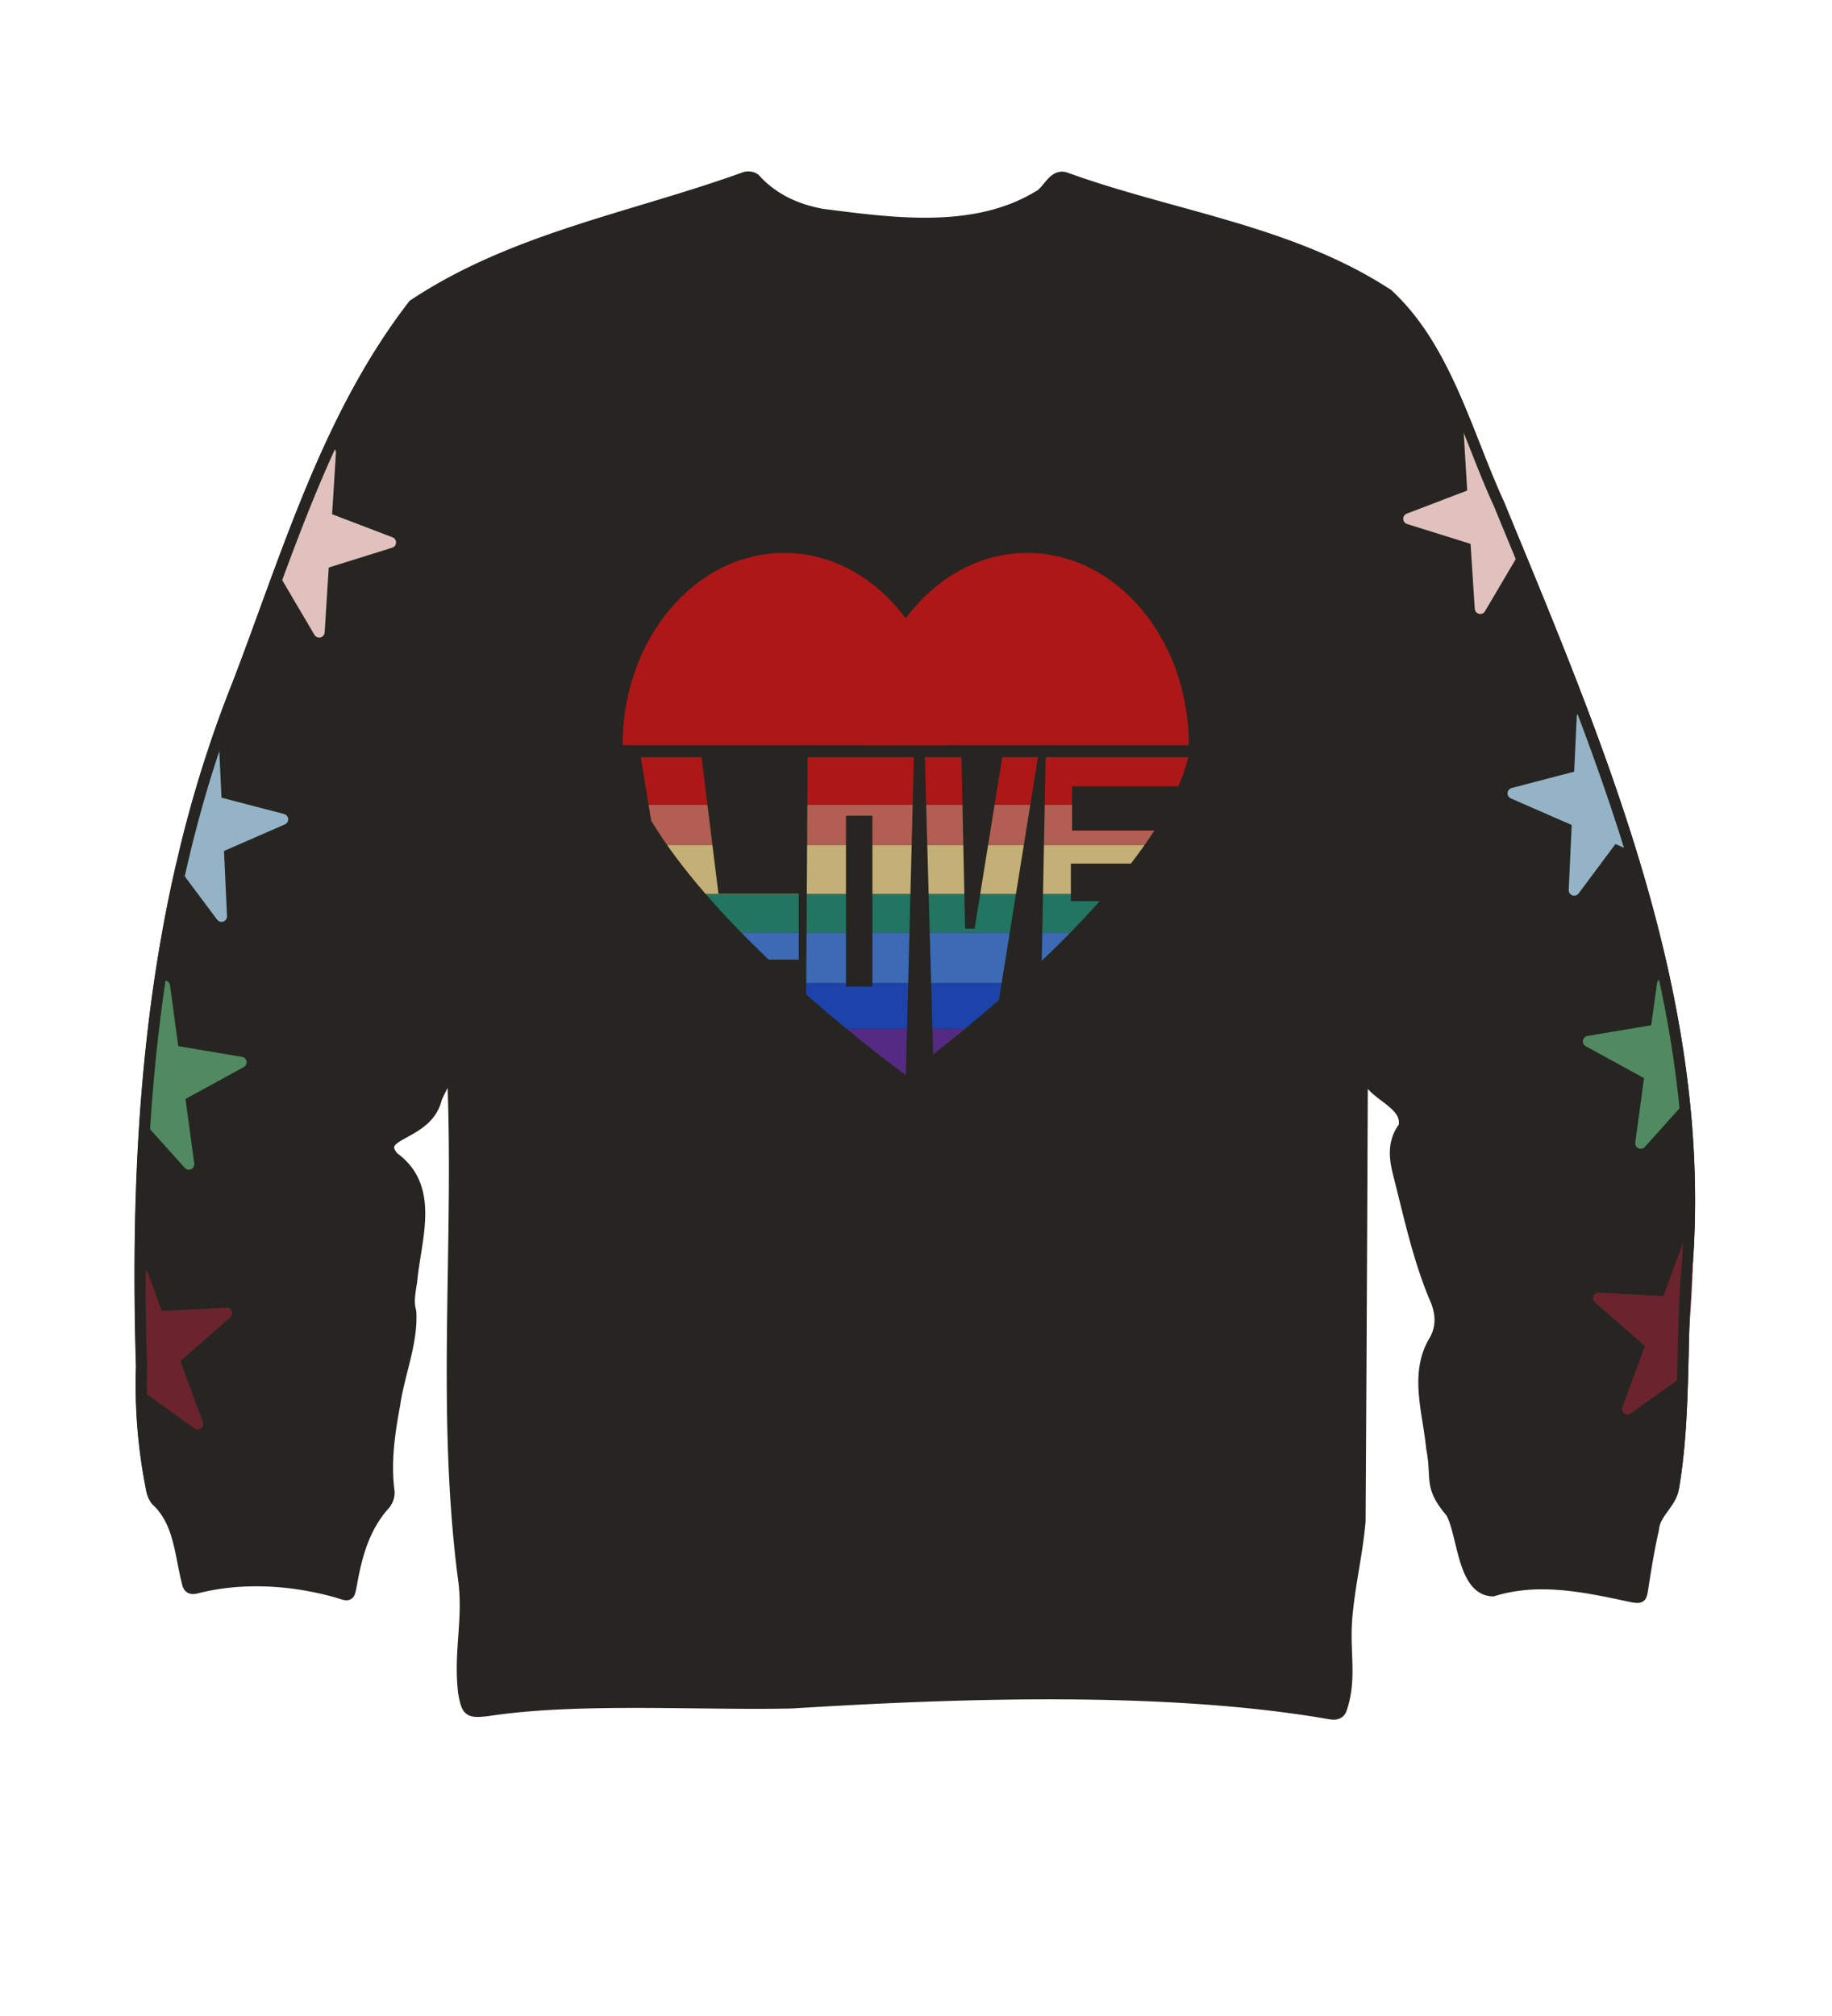 <svg xmlns="http://www.w3.org/2000/svg" width="500" height="550" viewBox="0 0 500 550"><defs><clipPath id="a"><path d="M196.08 243.81H218v18h-8.2c-12-11.44-24.16-24.79-32.08-37.91l-2.88-17.61h16.6zm24.35-37.51h29c0 .41-1.88 74.26-2.2 87h-.05s-12.3-8.89-27.15-22zm10.46 62.85h7.21v-46.6h-7.21zm35.11-15.8h-2.6l-1-47h-10l2.28 81.31c4.6-3.59 10.94-8.71 17.95-14.84l10.69-66.47h-9.74zm55.58-38.82a51.64 51.64 0 0 0 2.85-8.23h-39.04l-1.07 55.82c5.36-5.1 10.76-10.59 15.82-16.27h-7.88V235.6h16.4c2.3-3 4.45-6 6.39-9H292.6v-12.07z" fill="none"/></clipPath></defs><title>s06e14-02</title><path d="M371.83 291.55q-.25 61.74-.62 123.47c-.81 9-2.68 16.4-3.55 25.44-1 10.07 1.35 17-1.5 25.63-.58 1.77-2 1.67-3.35 1.44-44.58-7.74-101.65-5.72-146.65-2.93-24.59.58-58.62-1.67-83 2.09-5.22.6-5.68.28-6.62-4.82-1.34-11.26 1.45-20 0-30.81-6.15-46.82-.89-92.88-3.1-140-1.41 2.82-2.94 5.6-4.28 8.46-2.37 10.67-17.51 9.3-11.82 16.18 11.12 7.95 6.41 21.38 5.16 32.56-.25 3.15-1.35 6.27-.38 9.58.51 8.43-3.19 16.94-4.38 25.31-1.5 8-2.6 15.83-1.53 23.93a5.17 5.17 0 0 1-1.14 3.3c-5.71 6.28-7.74 14-9.18 22.06-.58 3.18-.62 3-3.74 2-12.38-3.52-26.1-4.38-38.61-1.18-1.39.34-2.1 0-2.41-1.47-2-7.76-2.17-16.67-8.49-22.43a6.75 6.75 0 0 1-1.33-3.22 145 145 0 0 1-2.72-33.3c-1.91-63 2.61-126.93 26.2-186 13.6-35.43 24.56-73.32 48.06-103.67 27.32-18.2 60-23.76 90.46-34.78a3.16 3.16 0 0 1 2.72.43c5 5.55 11.47 8.41 18.56 9.67 19.19 2.43 41.29 5.55 58.65-4.88 2.86-1.27 4.2-6.53 7.88-5 29.18 10.51 61.11 14.39 87.49 31.6 15.94 14.59 21.63 38 30.46 57.21 27.81 67.48 58 137.39 51.05 212.07-1.2 18.66-.24 37.46-3.29 56-.48 4.66-5.2 7.09-5.56 11.78-1.21 5.28-2.07 10.65-2.9 16-.41 2.6-.42 2.83-3.09 2.33-12.48-2.66-25.25-5.49-37.8-1.58-8.33-.15-8.13-15.56-11.44-21.41-6.28-7.36-3.61-9-5.32-17.63-.91-9.7-4.69-20.27.78-29.26 2-3.53 1.87-7.05.51-10.66-4.9-11.29-7.4-23.42-10.45-35.29-1.06-4.31-1.31-8.5 1.61-12.34 1.49-7.15-10.42-8.7-10.93-15.93z" fill="#262521" stroke="#262521" stroke-linecap="round" stroke-linejoin="round" stroke-width="3"/><path d="M413.92 149.18c-4.37-10.69-12.92-30.91-12.92-30.91l1 16.57-17.52 6.69 18.3 5.72L404 166z" fill="#e0c1bd" stroke="#e0c1bd" stroke-linecap="round" stroke-linejoin="round" stroke-width="3"/><path d="M440.41 228.41L444 230c-.73-1.49-11.21-31.8-12.17-34.44l-.75 16.14-18.14 4.74 17.57 7.67-.87 18.75z" fill="#95b3c6" stroke="#95b3c6" stroke-linecap="round" stroke-linejoin="round" stroke-width="3"/><path d="M458.62 299.87s-3.85-26.16-4.89-31.41L452 281l-18.5 3.11 16.82 9.2-2.53 18.6z" fill="#518960" stroke="#518960" stroke-linecap="round" stroke-linejoin="round" stroke-width="3"/><path d="M458.46 374.19c1.12-11.38 2.06-22.79 2.12-34.22L455 355.16l-18.73-1 14.43 12.63-6.5 17.61z" fill="#6b242e" stroke="#6b242e" stroke-linecap="round" stroke-linejoin="round" stroke-width="3"/><path fill="#e0c1bd" stroke="#e0c1bd" stroke-linecap="round" stroke-linejoin="round" stroke-width="3" d="M88.29 153.71l18.3-5.72-17.52-6.69 1.12-17.83-12.22 33.46 9.14 15.51 1.18-18.73z"/><path d="M59.59 231.2l17.57-7.67L59 218.79l-.66-14.17s-7.37 25.74-8.7 30.92L60.46 250z" fill="#95b3c6" stroke="#95b3c6" stroke-linecap="round" stroke-linejoin="round" stroke-width="3"/><path d="M65.81 289.81l-18.49-3.11-2.41-17.7s-4.79 34.81-4.82 35.86l11.44 12.75L49 299z" fill="#518960" stroke="#518960" stroke-linecap="round" stroke-linejoin="round" stroke-width="3"/><path fill="#6b242e" stroke="#6b242e" stroke-linecap="round" stroke-linejoin="round" stroke-width="3" d="M47.46 370.88l14.42-12.63-18.73.96-4.24-11.48.41 30.27 14.64 10.48-6.5-17.6z"/><path d="M258.14 203.32h-88.23c0-29 19.76-52.47 44.12-52.47s44.11 23.49 44.11 52.47z" fill="#ad1717"/><path d="M324.47 203.32h-88.23c0-29 19.75-52.47 44.12-52.47s44.11 23.49 44.11 52.47z" fill="#ad1717"/><g clip-path="url(#a)"><path fill="#c4af76" d="M169.91 230.6h157.08v13.34H169.91z"/><path fill="#217561" d="M169.91 243.94h157.08v10.52H169.91z"/><path fill="#3c6ab5" d="M169.91 254.46h157.08v13.72H169.91z"/><path fill="#1d42aa" d="M169.91 268.19h157.08v12.56H169.91z"/><path fill="#552a82" d="M169.91 280.74h157.08v12.56H169.91z"/><path fill="#ad1717" d="M169.91 206.56h157.08v13.01H169.91z"/><path fill="#b25e52" d="M169.91 219.57h157.08v11.04H169.91z"/></g><path d="M378.61 80.21c15.94 14.59 21.63 38 30.46 57.21 27.81 67.48 58 137.39 51.05 212.07-1.2 18.66-.24 37.46-3.29 56M41.37 406.16a145 145 0 0 1-2.72-33.3c-1.91-63 2.61-126.93 26.2-186 13.6-35.43 24.56-73.32 48.06-103.67" fill="none" stroke="#262521" stroke-linecap="round" stroke-linejoin="round" stroke-width="3"/></svg>